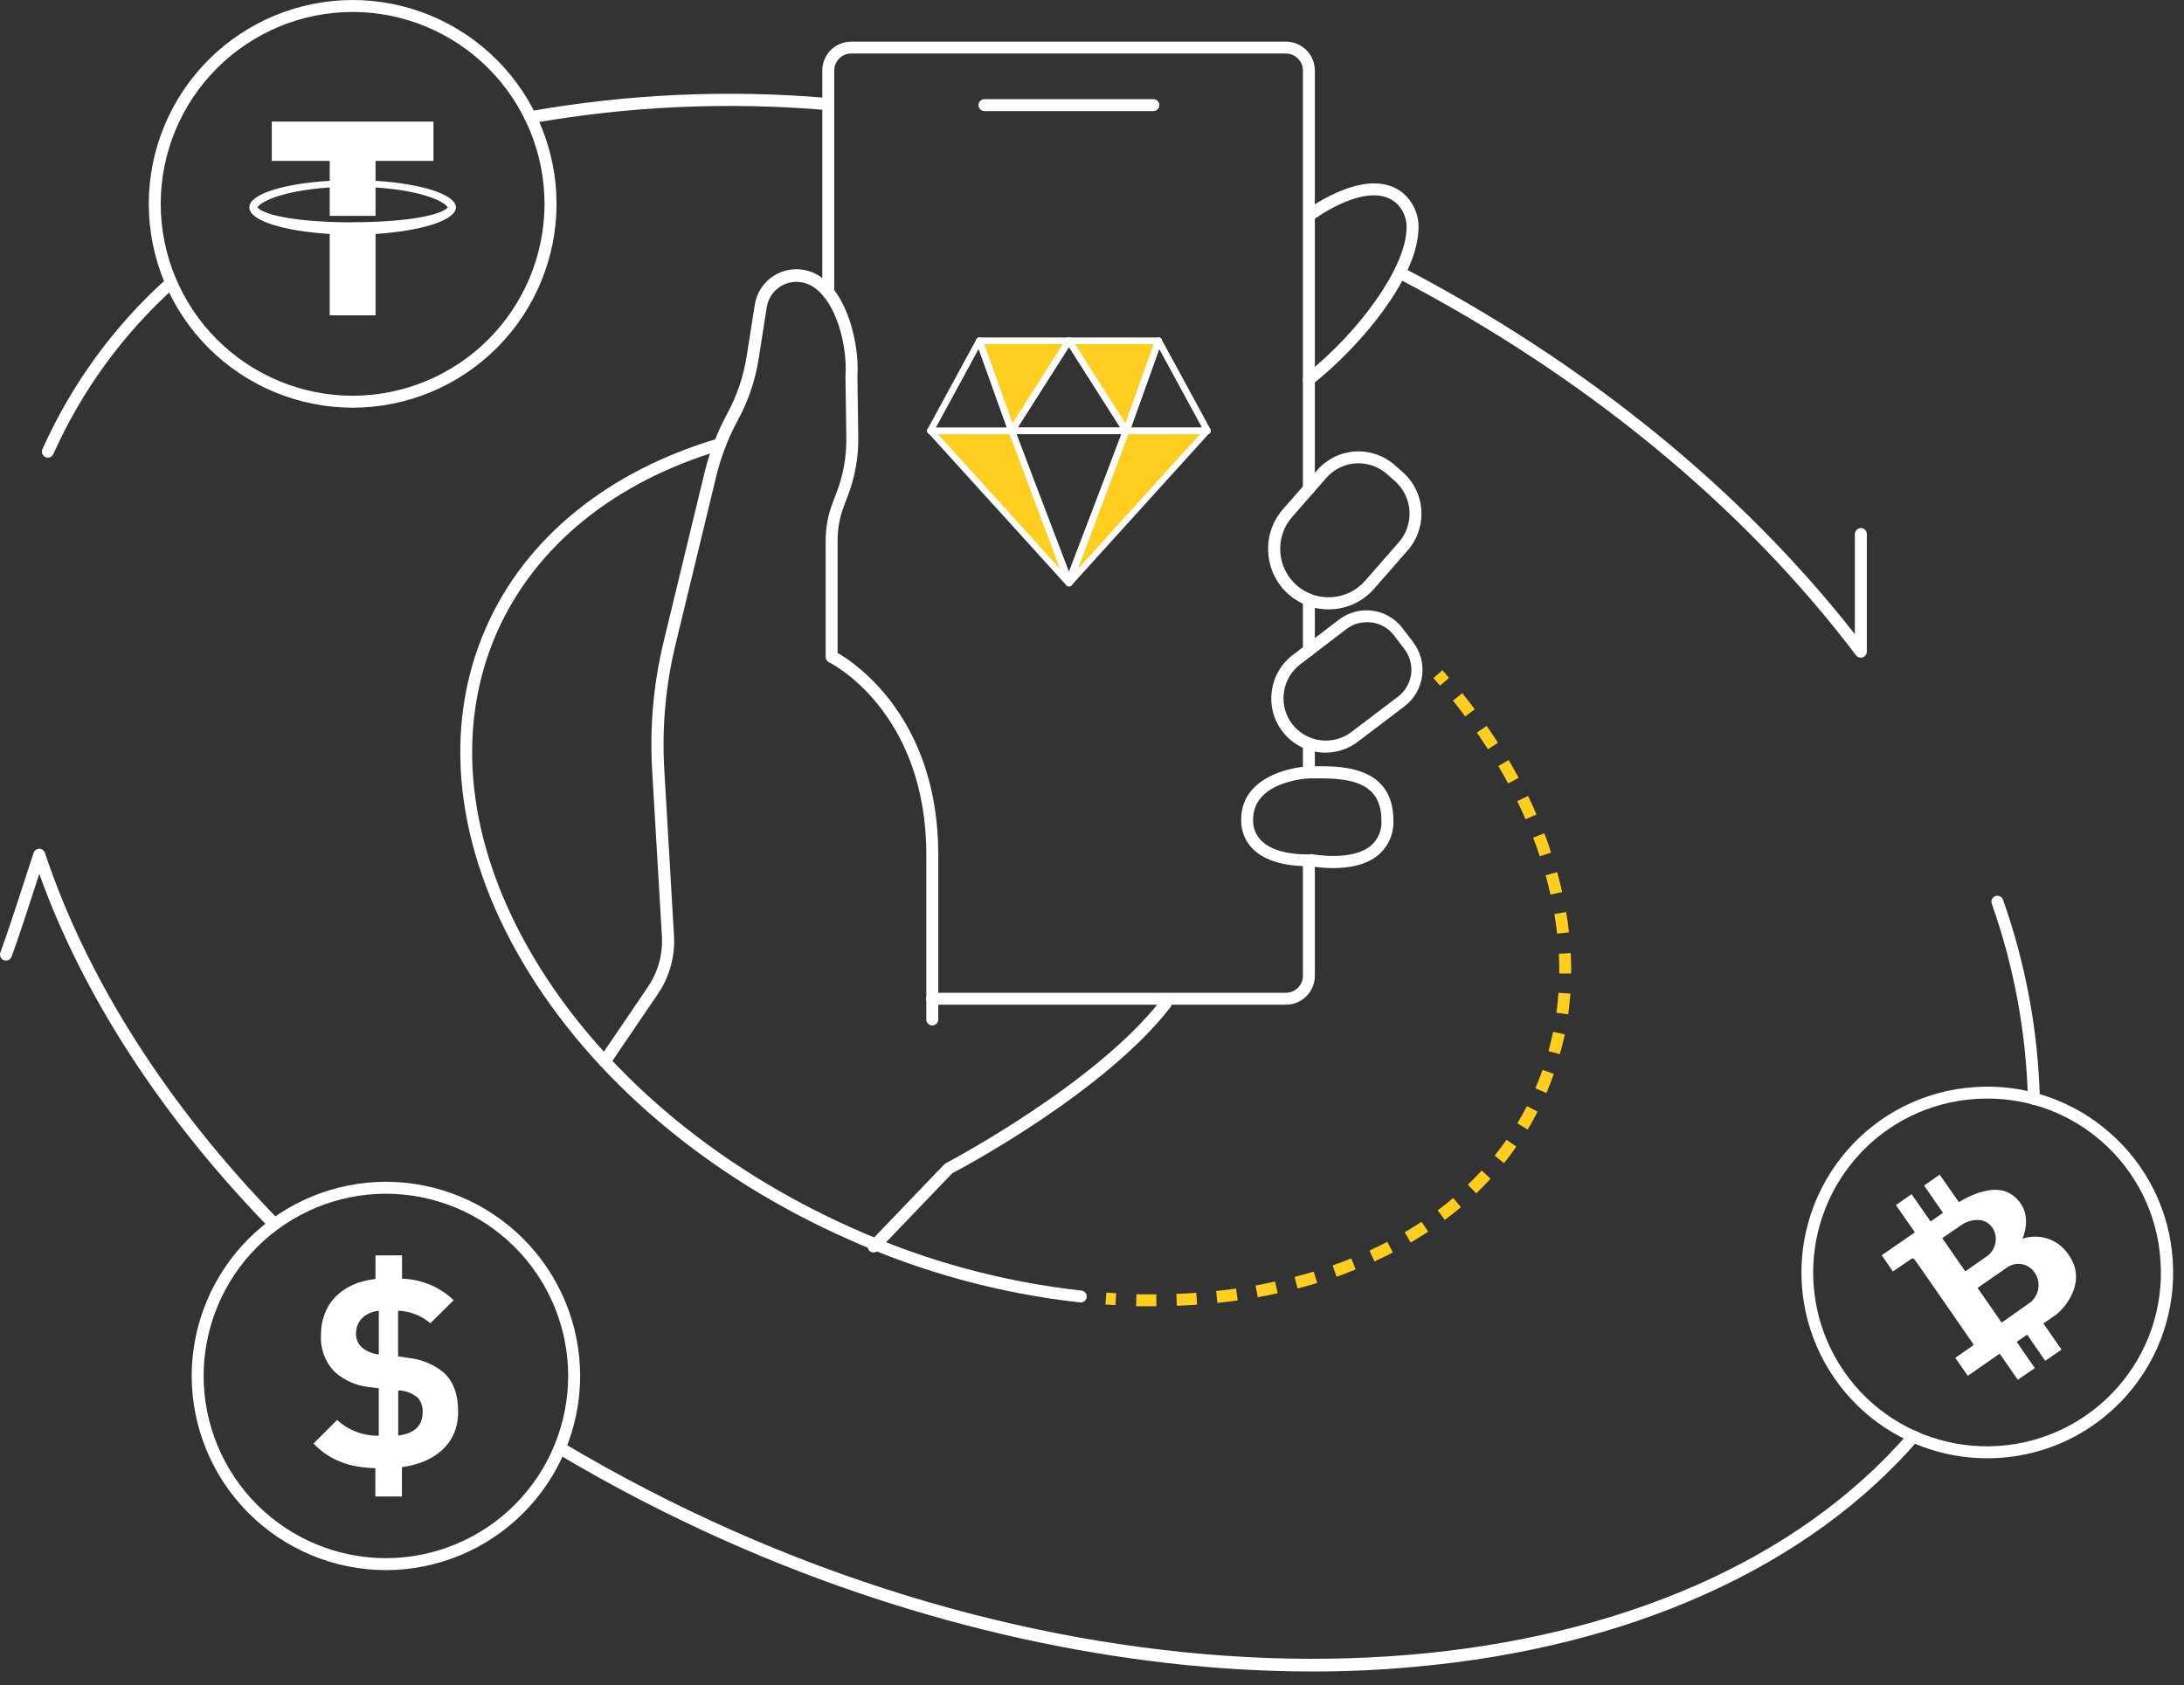 <svg width="127" height="98" viewBox="0 0 127 98" fill="none" xmlns="http://www.w3.org/2000/svg">
<rect x="0" y="0" width="127" height="98" fill="#333333" stroke="none"/>
<path d="M35.161 62.066C35.091 62.065 35.023 62.045 34.964 62.008C34.926 61.983 34.894 61.95 34.869 61.912C34.843 61.874 34.826 61.831 34.818 61.786C34.809 61.741 34.809 61.695 34.818 61.65C34.828 61.606 34.846 61.563 34.871 61.525L37.683 57.384C38.264 56.524 38.547 55.497 38.491 54.46L37.923 44.803C37.773 42.282 37.999 39.752 38.595 37.298L40.959 27.524C41.251 26.313 41.699 25.144 42.292 24.048C42.853 23.014 43.234 21.892 43.416 20.73L43.891 17.724C43.989 17.099 44.325 16.536 44.829 16.153C45.333 15.771 45.966 15.599 46.595 15.673C49.044 15.944 50.006 19.795 49.859 21.873L49.909 25.396C49.928 26.584 49.716 27.765 49.287 28.873L49.075 29.433C48.832 30.061 48.708 30.729 48.708 31.403V37.97C49.751 38.572 54.56 41.79 54.56 49.697V59.289C54.56 59.381 54.523 59.469 54.458 59.535C54.393 59.6 54.305 59.636 54.212 59.636C54.12 59.636 54.032 59.6 53.967 59.535C53.901 59.469 53.865 59.381 53.865 59.289V49.721C53.865 41.33 48.268 38.538 48.21 38.518C48.151 38.49 48.101 38.446 48.066 38.39C48.031 38.335 48.013 38.271 48.013 38.205V31.445C48.012 30.686 48.152 29.933 48.426 29.224L48.638 28.668C49.035 27.64 49.231 26.545 49.214 25.442L49.164 21.892C49.314 19.772 48.356 16.604 46.518 16.403C46.068 16.35 45.616 16.473 45.255 16.747C44.895 17.021 44.655 17.424 44.586 17.871L44.115 20.877C43.92 22.117 43.514 23.315 42.914 24.419C42.35 25.456 41.924 26.562 41.647 27.71L39.282 37.483C38.703 39.872 38.483 42.334 38.63 44.788L39.194 54.425C39.261 55.615 38.937 56.794 38.27 57.782L35.458 61.923C35.424 61.97 35.379 62.007 35.327 62.032C35.276 62.057 35.218 62.069 35.161 62.066Z" fill="white"/>
<path d="M50.798 72.838C50.754 72.839 50.71 72.831 50.669 72.814C50.627 72.797 50.59 72.773 50.559 72.741C50.494 72.676 50.457 72.588 50.457 72.496C50.457 72.404 50.494 72.316 50.559 72.251L54.908 67.716C54.936 67.688 54.967 67.665 55.001 67.646C55.086 67.604 63.712 63.057 67.513 58.151C67.54 58.115 67.575 58.084 67.615 58.062C67.654 58.039 67.698 58.024 67.743 58.018C67.788 58.013 67.834 58.016 67.878 58.028C67.922 58.04 67.963 58.061 67.999 58.09C68.072 58.146 68.119 58.229 68.131 58.32C68.142 58.411 68.117 58.504 68.061 58.576C64.279 63.459 56.164 67.82 55.372 68.233L51.061 72.73C51.027 72.765 50.986 72.793 50.941 72.812C50.896 72.83 50.847 72.839 50.798 72.838Z" fill="white"/>
<path d="M74.779 58.431H54.197C54.105 58.43 54.017 58.393 53.953 58.328C53.888 58.263 53.851 58.175 53.85 58.083C53.85 57.991 53.886 57.903 53.951 57.837C54.017 57.772 54.105 57.736 54.197 57.736H74.779C75.04 57.734 75.289 57.63 75.474 57.446C75.658 57.261 75.763 57.011 75.764 56.751V50.184C75.764 50.091 75.8 50.003 75.865 49.938C75.931 49.873 76.019 49.836 76.111 49.836C76.203 49.836 76.292 49.873 76.357 49.938C76.422 50.003 76.459 50.091 76.459 50.184V56.751C76.458 57.196 76.281 57.623 75.966 57.938C75.651 58.252 75.224 58.43 74.779 58.431Z" fill="white"/>
<path d="M76.111 45.205C76.019 45.205 75.931 45.168 75.865 45.103C75.8 45.038 75.764 44.949 75.764 44.857V43.254C75.764 43.162 75.8 43.073 75.865 43.008C75.931 42.943 76.019 42.906 76.111 42.906C76.204 42.906 76.292 42.943 76.357 43.008C76.422 43.073 76.459 43.162 76.459 43.254V44.857C76.459 44.949 76.422 45.038 76.357 45.103C76.292 45.168 76.204 45.205 76.111 45.205Z" fill="white"/>
<path d="M76.111 38.166C76.019 38.166 75.931 38.13 75.865 38.064C75.8 37.999 75.764 37.911 75.764 37.819V34.879C75.764 34.787 75.8 34.698 75.865 34.633C75.931 34.568 76.019 34.531 76.111 34.531C76.204 34.531 76.292 34.568 76.357 34.633C76.422 34.698 76.459 34.787 76.459 34.879V37.819C76.459 37.911 76.422 37.999 76.357 38.064C76.292 38.13 76.204 38.166 76.111 38.166Z" fill="white"/>
<path d="M76.111 28.782C76.019 28.782 75.93 28.745 75.865 28.68C75.8 28.615 75.763 28.527 75.763 28.434V4.098C75.763 3.837 75.658 3.587 75.474 3.403C75.289 3.218 75.039 3.114 74.778 3.113H49.496C49.235 3.113 48.984 3.217 48.8 3.402C48.615 3.587 48.511 3.837 48.511 4.098V17.027C48.511 17.073 48.502 17.118 48.484 17.16C48.467 17.203 48.441 17.241 48.409 17.273C48.377 17.305 48.339 17.331 48.296 17.349C48.254 17.366 48.209 17.375 48.163 17.375C48.071 17.375 47.983 17.338 47.917 17.273C47.852 17.208 47.816 17.12 47.816 17.027V4.102C47.816 3.657 47.993 3.229 48.308 2.914C48.623 2.599 49.05 2.422 49.496 2.422H74.778C75.224 2.422 75.651 2.599 75.967 2.914C76.282 3.229 76.459 3.657 76.459 4.102V28.438C76.458 28.53 76.421 28.617 76.356 28.682C76.29 28.746 76.203 28.782 76.111 28.782Z" fill="white"/>
<path d="M67.068 6.461H57.249C57.157 6.461 57.068 6.424 57.003 6.359C56.938 6.294 56.901 6.205 56.901 6.113C56.901 6.021 56.938 5.933 57.003 5.867C57.068 5.802 57.157 5.766 57.249 5.766H67.068C67.16 5.766 67.249 5.802 67.314 5.867C67.379 5.933 67.416 6.021 67.416 6.113C67.416 6.205 67.379 6.294 67.314 6.359C67.249 6.424 67.16 6.461 67.068 6.461Z" fill="white"/>
<path d="M62.846 75.743H62.808C58.147 75.23 53.596 73.991 49.319 72.069C41.114 68.431 34.408 62.737 30.433 56.031C26.458 49.325 25.67 42.333 28.285 36.442C30.576 31.27 35.366 27.384 41.763 25.499C41.807 25.486 41.853 25.482 41.898 25.486C41.944 25.491 41.988 25.505 42.028 25.527C42.068 25.549 42.104 25.578 42.133 25.614C42.161 25.649 42.183 25.691 42.196 25.734C42.209 25.778 42.213 25.824 42.208 25.87C42.203 25.915 42.19 25.959 42.168 26C42.146 26.04 42.116 26.075 42.08 26.104C42.045 26.133 42.004 26.154 41.96 26.167C35.76 27.994 31.144 31.741 28.919 36.724C26.4 42.403 27.15 49.136 31.032 55.675C34.914 62.215 41.527 67.855 49.601 71.436C53.812 73.326 58.293 74.547 62.881 75.055C62.927 75.06 62.972 75.073 63.012 75.095C63.053 75.117 63.089 75.147 63.118 75.183C63.147 75.219 63.168 75.26 63.18 75.305C63.193 75.349 63.196 75.396 63.19 75.442C63.179 75.525 63.138 75.601 63.075 75.657C63.011 75.712 62.93 75.743 62.846 75.743Z" fill="white"/>
<path d="M83.74 39.873C83.617 39.726 83.489 39.583 83.354 39.436L83.876 38.977C84.007 39.123 84.134 39.27 84.262 39.421L83.74 39.873Z" fill="#FFCE1F"/>
<path d="M67.006 75.967H66.064L66.083 75.271H67.006H67.242V75.967H67.006ZM68.432 75.94L68.405 75.244C68.791 75.244 69.177 75.21 69.564 75.183L69.61 75.878C69.22 75.905 68.826 75.924 68.432 75.94ZM70.792 75.774L70.719 75.078C71.105 75.04 71.491 74.993 71.877 74.939L71.974 75.627C71.576 75.681 71.186 75.731 70.792 75.774ZM73.137 75.441L73.013 74.758C73.399 74.688 73.786 74.615 74.149 74.53L74.296 75.21C73.912 75.295 73.525 75.372 73.137 75.441ZM75.454 74.935L75.281 74.263C75.654 74.168 76.025 74.064 76.393 73.95L76.594 74.615C76.215 74.731 75.837 74.835 75.451 74.935H75.454ZM77.722 74.248L77.494 73.591C77.857 73.464 78.22 73.325 78.576 73.182L78.834 73.827C78.467 73.974 78.093 74.116 77.718 74.255L77.722 74.248ZM79.927 73.359L79.634 72.726C79.989 72.564 80.337 72.394 80.673 72.22L80.994 72.838C80.65 73.016 80.287 73.193 79.924 73.359H79.927ZM82.033 72.262L81.681 71.663C82.013 71.466 82.342 71.277 82.662 71.053L83.049 71.633C82.713 71.849 82.373 72.061 82.029 72.262H82.033ZM84.018 70.945L83.601 70.389C83.91 70.161 84.211 69.921 84.505 69.674L84.953 70.207C84.648 70.458 84.331 70.709 84.014 70.945H84.018ZM85.838 69.4L85.359 68.894C85.637 68.627 85.907 68.353 86.162 68.075L86.676 68.546C86.406 68.847 86.124 69.133 85.834 69.411L85.838 69.4ZM87.456 67.642L86.912 67.206C87.155 66.908 87.387 66.599 87.603 66.29L88.171 66.677C87.943 67.024 87.7 67.345 87.452 67.654L87.456 67.642ZM88.828 65.688L88.233 65.328C88.43 65.004 88.619 64.668 88.793 64.328L89.411 64.645C89.225 65.012 89.028 65.371 88.824 65.699L88.828 65.688ZM89.921 63.567L89.28 63.289C89.434 62.941 89.573 62.582 89.701 62.223L90.357 62.451C90.218 62.841 90.071 63.212 89.921 63.578V63.567ZM90.713 61.311L90.044 61.126C90.145 60.739 90.237 60.384 90.311 60.009L90.995 60.152C90.91 60.55 90.817 60.944 90.693 61.323L90.713 61.311ZM91.195 58.993L90.508 58.897C90.558 58.51 90.597 58.124 90.624 57.738L91.319 57.784C91.284 58.194 91.246 58.595 91.192 58.986L91.195 58.993ZM91.365 56.614H90.67V56.471C90.67 56.139 90.67 55.803 90.643 55.467L91.338 55.428C91.358 55.776 91.365 56.127 91.365 56.471V56.614ZM90.547 54.296C90.504 53.91 90.45 53.523 90.388 53.157L91.072 53.041C91.141 53.427 91.195 53.813 91.238 54.219L90.547 54.296ZM90.16 52.025C90.079 51.638 89.983 51.279 89.878 50.904L90.55 50.719C90.655 51.105 90.755 51.492 90.84 51.878L90.16 52.025ZM89.542 49.8C89.422 49.44 89.291 49.074 89.156 48.714L89.805 48.463C89.948 48.849 90.083 49.212 90.191 49.583L89.542 49.8ZM88.712 47.644C88.561 47.293 88.399 46.941 88.229 46.593L88.855 46.288C89.028 46.648 89.195 47.007 89.349 47.366L88.712 47.644ZM87.7 45.562C87.519 45.225 87.33 44.889 87.132 44.554L87.731 44.202C87.931 44.547 88.125 44.891 88.31 45.234L87.7 45.562ZM86.521 43.569C86.317 43.244 86.1 42.924 85.88 42.603L86.452 42.217C86.676 42.541 86.896 42.87 87.109 43.202L86.521 43.569ZM85.2 41.664C84.972 41.355 84.737 41.05 84.493 40.745L85.034 40.312C85.281 40.621 85.525 40.934 85.757 41.247L85.2 41.664Z" fill="#FFCE1F"/>
<path d="M64.866 75.902L64.283 75.863L64.333 75.172L64.905 75.207L64.866 75.902Z" fill="#FFCE1F"/>
<path d="M108.204 38.245C108.15 38.245 108.097 38.233 108.049 38.209C108 38.185 107.958 38.15 107.926 38.106C101.359 29.427 92.127 21.84 81.234 16.165C81.152 16.123 81.091 16.049 81.064 15.962C81.036 15.874 81.045 15.779 81.087 15.698C81.107 15.657 81.136 15.621 81.17 15.591C81.205 15.561 81.245 15.538 81.289 15.524C81.332 15.51 81.378 15.505 81.424 15.509C81.469 15.513 81.514 15.526 81.554 15.547C92.2 21.094 101.255 28.457 107.86 36.882C107.86 35.337 107.86 34.124 107.86 33.146C107.86 32.281 107.86 31.601 107.86 31.053C107.862 30.962 107.9 30.875 107.965 30.811C108.029 30.746 108.117 30.71 108.208 30.709C108.254 30.709 108.299 30.718 108.341 30.735C108.383 30.753 108.421 30.779 108.454 30.811C108.486 30.843 108.512 30.881 108.529 30.924C108.547 30.966 108.556 31.011 108.556 31.057C108.556 31.605 108.556 32.281 108.556 33.146C108.556 34.332 108.556 35.87 108.556 37.902C108.554 37.974 108.53 38.045 108.487 38.103C108.445 38.162 108.385 38.206 108.316 38.23C108.28 38.241 108.242 38.246 108.204 38.245Z" fill="white"/>
<path d="M30.85 7.166C30.768 7.165 30.689 7.137 30.627 7.085C30.564 7.032 30.521 6.96 30.506 6.88C30.49 6.789 30.511 6.695 30.564 6.619C30.617 6.543 30.697 6.491 30.788 6.474C36.524 5.459 42.368 5.199 48.171 5.702C48.217 5.706 48.263 5.719 48.304 5.74C48.345 5.762 48.382 5.792 48.411 5.828C48.441 5.864 48.463 5.905 48.476 5.95C48.489 5.995 48.493 6.042 48.488 6.088C48.484 6.135 48.472 6.18 48.45 6.222C48.429 6.263 48.399 6.3 48.363 6.33C48.327 6.359 48.285 6.381 48.24 6.394C48.195 6.407 48.148 6.411 48.102 6.405C42.352 5.91 36.563 6.17 30.881 7.177L30.85 7.166Z" fill="white"/>
<path d="M2.786 26.616C2.737 26.615 2.689 26.604 2.644 26.585C2.56 26.547 2.494 26.478 2.461 26.392C2.427 26.306 2.429 26.21 2.466 26.125C4.159 22.34 6.629 18.952 9.716 16.182C9.785 16.122 9.875 16.09 9.967 16.094C10.058 16.099 10.144 16.139 10.207 16.206C10.268 16.274 10.3 16.364 10.295 16.456C10.291 16.547 10.251 16.634 10.184 16.696C7.168 19.401 4.756 22.709 3.103 26.407C3.076 26.469 3.032 26.522 2.976 26.559C2.92 26.596 2.854 26.616 2.786 26.616Z" fill="white"/>
<path d="M15.939 71.544C15.893 71.544 15.848 71.535 15.805 71.517C15.763 71.499 15.724 71.473 15.692 71.439C9.458 65.043 4.838 57.939 2.284 50.823C1.651 52.782 1.044 54.64 0.673 55.636C0.641 55.722 0.577 55.792 0.494 55.831C0.411 55.87 0.316 55.875 0.229 55.845C0.142 55.813 0.072 55.748 0.033 55.664C-0.006 55.58 -0.011 55.484 0.021 55.397C0.449 54.238 1.237 51.812 1.952 49.603C1.976 49.533 2.02 49.472 2.08 49.429C2.139 49.385 2.211 49.361 2.284 49.359C2.357 49.359 2.429 49.382 2.488 49.425C2.547 49.468 2.59 49.529 2.613 49.599C5.054 56.938 9.751 64.316 16.202 70.933C16.267 70.999 16.304 71.088 16.304 71.181C16.304 71.273 16.267 71.362 16.202 71.428C16.169 71.465 16.129 71.495 16.084 71.515C16.038 71.535 15.989 71.545 15.939 71.544Z" fill="white"/>
<path d="M76.355 97.208C65.311 97.208 53.428 94.593 42.296 89.656C38.889 88.145 35.576 86.43 32.376 84.519C32.337 84.496 32.302 84.465 32.275 84.429C32.248 84.392 32.228 84.35 32.217 84.306C32.205 84.262 32.203 84.216 32.21 84.171C32.217 84.126 32.232 84.083 32.256 84.044C32.278 84.001 32.309 83.963 32.346 83.933C32.384 83.902 32.427 83.88 32.474 83.868C32.521 83.855 32.569 83.853 32.617 83.861C32.665 83.868 32.71 83.886 32.751 83.912C35.928 85.807 39.216 87.508 42.597 89.007C69.189 100.801 97.96 98.406 111.012 83.306C111.073 83.237 111.159 83.195 111.25 83.188C111.342 83.182 111.433 83.212 111.503 83.271C111.572 83.332 111.614 83.418 111.62 83.509C111.627 83.601 111.597 83.692 111.537 83.762C105.16 91.14 94.769 95.818 82.28 96.934C80.333 97.117 78.358 97.208 76.355 97.208Z" fill="white"/>
<path d="M118.271 64.254C118.179 64.253 118.092 64.217 118.027 64.153C117.962 64.089 117.925 64.002 117.923 63.91C117.823 60.039 117.114 56.208 115.822 52.558C115.806 52.514 115.8 52.469 115.802 52.423C115.804 52.377 115.816 52.333 115.836 52.291C115.855 52.25 115.883 52.213 115.917 52.183C115.951 52.152 115.991 52.129 116.034 52.113C116.077 52.098 116.123 52.092 116.169 52.094C116.215 52.097 116.26 52.109 116.301 52.129C116.342 52.149 116.379 52.177 116.41 52.212C116.44 52.246 116.463 52.286 116.478 52.33C117.793 56.05 118.515 59.954 118.618 63.899C118.619 63.945 118.611 63.99 118.594 64.033C118.577 64.076 118.552 64.114 118.52 64.147C118.488 64.18 118.45 64.206 118.408 64.224C118.366 64.241 118.32 64.251 118.274 64.25L118.271 64.254Z" fill="white"/>
<path d="M76.111 22.423C76.058 22.423 76.007 22.411 75.959 22.388C75.912 22.366 75.87 22.333 75.837 22.292C75.808 22.256 75.787 22.215 75.775 22.171C75.762 22.127 75.758 22.081 75.764 22.036C75.769 21.991 75.784 21.947 75.806 21.907C75.829 21.868 75.859 21.833 75.895 21.805C79.116 19.236 81.647 15.624 81.782 13.446C81.816 13.168 81.79 12.885 81.705 12.619C81.619 12.352 81.477 12.107 81.287 11.9C79.711 10.297 76.389 12.766 76.355 12.793C76.318 12.82 76.276 12.84 76.232 12.851C76.188 12.863 76.142 12.865 76.097 12.859C76.052 12.852 76.008 12.837 75.969 12.814C75.93 12.79 75.895 12.76 75.868 12.723C75.84 12.687 75.82 12.645 75.809 12.601C75.798 12.557 75.795 12.511 75.802 12.466C75.808 12.42 75.823 12.377 75.847 12.338C75.87 12.298 75.901 12.264 75.937 12.236C76.092 12.121 79.8 9.378 81.782 11.414C82.041 11.688 82.237 12.016 82.357 12.375C82.476 12.733 82.516 13.113 82.473 13.488C82.311 16.219 79.255 20.012 76.328 22.346C76.266 22.396 76.19 22.423 76.111 22.423Z" fill="white"/>
<path d="M77.255 35.439C76.402 35.443 75.577 35.134 74.937 34.57C74.589 34.266 74.305 33.896 74.101 33.482C73.898 33.067 73.778 32.616 73.751 32.155C73.718 31.695 73.777 31.233 73.924 30.796C74.071 30.359 74.304 29.956 74.609 29.61L76.602 27.334C77.158 26.7 77.943 26.313 78.785 26.257C79.626 26.201 80.456 26.482 81.091 27.037L81.558 27.447C82.202 28.011 82.595 28.809 82.651 29.663C82.708 30.518 82.423 31.36 81.859 32.005L79.901 34.245C79.597 34.592 79.227 34.876 78.812 35.079C78.398 35.283 77.947 35.402 77.487 35.431L77.255 35.439ZM79.005 26.94C78.65 26.94 78.299 27.015 77.976 27.16C77.653 27.306 77.365 27.52 77.131 27.786L75.142 30.062C74.897 30.34 74.709 30.665 74.591 31.016C74.472 31.367 74.424 31.739 74.45 32.109C74.474 32.478 74.571 32.839 74.735 33.17C74.898 33.501 75.126 33.797 75.404 34.04C75.682 34.285 76.006 34.472 76.357 34.591C76.708 34.709 77.079 34.755 77.448 34.728C77.817 34.706 78.178 34.61 78.509 34.447C78.841 34.284 79.136 34.056 79.379 33.778L81.338 31.541C81.78 31.035 82.004 30.375 81.96 29.704C81.915 29.033 81.607 28.408 81.102 27.964L80.631 27.551C80.179 27.16 79.602 26.945 79.005 26.944V26.94Z" fill="white"/>
<path d="M77.089 43.772C76.944 43.773 76.799 43.764 76.656 43.745C76.246 43.69 75.85 43.555 75.492 43.347C75.134 43.139 74.821 42.862 74.57 42.532C74.318 42.203 74.133 41.826 74.028 41.424C73.922 41.022 73.898 40.603 73.956 40.191C74.009 39.779 74.144 39.381 74.352 39.021C74.56 38.661 74.838 38.346 75.169 38.094L77.873 36.027C78.427 35.606 79.125 35.423 79.815 35.516C80.504 35.609 81.128 35.972 81.55 36.526L82.176 37.345C82.603 37.907 82.79 38.617 82.695 39.317C82.6 40.017 82.232 40.651 81.67 41.08L78.966 43.131C78.427 43.544 77.768 43.769 77.089 43.772ZM79.468 36.186C79.05 36.186 78.644 36.321 78.309 36.572L75.605 38.639C75.347 38.836 75.131 39.082 74.969 39.363C74.806 39.644 74.701 39.955 74.659 40.276C74.614 40.598 74.633 40.925 74.715 41.238C74.797 41.552 74.941 41.846 75.138 42.104C75.534 42.621 76.119 42.961 76.764 43.049C77.41 43.136 78.064 42.965 78.584 42.571L81.288 40.52C81.495 40.364 81.669 40.169 81.8 39.946C81.932 39.722 82.018 39.476 82.054 39.219C82.09 38.962 82.074 38.701 82.009 38.451C81.944 38.2 81.83 37.965 81.674 37.758L81.052 36.939C80.866 36.697 80.626 36.503 80.351 36.372C80.075 36.241 79.773 36.177 79.468 36.186Z" fill="white"/>
<path d="M77.517 50.484C77.073 50.484 76.63 50.446 76.192 50.372C75.864 50.372 73.987 50.43 72.917 49.434C72.672 49.207 72.48 48.931 72.352 48.624C72.224 48.317 72.163 47.986 72.175 47.653C72.175 45.308 74.813 44.609 76.204 44.562H76.246C76.37 44.562 76.54 44.562 76.737 44.562C78.019 44.562 81.025 44.586 81.025 47.695C81.044 48.078 80.975 48.46 80.823 48.812C80.671 49.163 80.44 49.475 80.148 49.723C79.414 50.341 78.359 50.484 77.517 50.484ZM76.216 49.673H76.285C76.308 49.673 78.58 50.117 79.707 49.19C79.92 49.008 80.087 48.779 80.195 48.52C80.303 48.262 80.349 47.982 80.329 47.703C80.329 45.474 78.472 45.273 76.733 45.266C76.525 45.266 76.347 45.266 76.208 45.266C75.91 45.266 72.87 45.47 72.87 47.66C72.86 47.897 72.9 48.133 72.99 48.353C73.079 48.572 73.215 48.769 73.388 48.931C74.315 49.8 76.173 49.681 76.192 49.681L76.216 49.673Z" fill="white"/>
<path d="M115.551 84.807C112.933 84.81 110.404 83.859 108.436 82.133C106.282 80.243 104.966 77.576 104.777 74.717C104.588 71.857 105.541 69.04 107.428 66.883C108.36 65.813 109.496 64.938 110.769 64.309C112.042 63.681 113.427 63.311 114.844 63.221C116.261 63.123 117.684 63.307 119.029 63.763C120.374 64.218 121.616 64.936 122.682 65.875C123.753 66.807 124.628 67.943 125.257 69.216C125.885 70.489 126.255 71.874 126.344 73.291C126.441 74.708 126.256 76.129 125.801 77.474C125.345 78.819 124.628 80.059 123.69 81.125C122.675 82.284 121.424 83.213 120.02 83.848C118.616 84.483 117.092 84.81 115.551 84.807ZM115.574 63.889C115.348 63.889 115.12 63.897 114.891 63.912C113.562 63.994 112.264 64.34 111.07 64.928C109.876 65.516 108.812 66.335 107.937 67.339C106.173 69.358 105.282 71.995 105.458 74.67C105.635 77.346 106.865 79.842 108.88 81.612C110.899 83.376 113.535 84.267 116.21 84.091C118.885 83.914 121.38 82.684 123.149 80.669C124.029 79.671 124.701 78.509 125.128 77.249C125.554 75.989 125.726 74.657 125.633 73.33C125.551 72.002 125.206 70.703 124.618 69.51C124.03 68.316 123.21 67.251 122.207 66.377C120.372 64.77 118.014 63.885 115.574 63.889Z" fill="white"/>
<path d="M117.413 69.869C116.64 68.927 115.659 69.201 115.095 69.352C114.68 69.492 114.282 69.68 113.909 69.912L112.793 68.312L111.885 68.946L112.986 70.534L112.264 71.036L111.159 69.448L110.247 70.082L111.352 71.669L109.421 72.998L110.073 73.945L111.136 73.218C111.244 73.145 111.275 73.218 111.306 73.218C111.337 73.218 114.647 78.031 114.705 78.105C114.763 78.178 114.778 78.205 114.705 78.267L113.701 78.966L114.427 80.013L116.281 78.723L117.336 80.241L118.325 79.561L117.27 78.039L117.88 77.618L118.931 79.14L119.877 78.487L118.823 76.969L119.534 76.475C120.005 76.15 121.415 74.574 120.306 72.998C120.028 72.558 119.611 72.224 119.12 72.05C118.63 71.877 118.095 71.873 117.602 72.04C117.602 72.04 118.189 70.816 117.413 69.869ZM118.344 74.053C118.51 74.317 118.575 74.632 118.527 74.94C118.479 75.249 118.32 75.529 118.081 75.729L116.397 76.919L114.995 74.899L116.741 73.69C116.869 73.606 117.014 73.548 117.165 73.52C117.316 73.492 117.471 73.495 117.622 73.527C117.771 73.563 117.911 73.627 118.035 73.718C118.159 73.808 118.264 73.922 118.344 74.053ZM115.86 71.399C115.947 71.531 116.007 71.68 116.036 71.836C116.066 71.992 116.063 72.152 116.03 72.307C115.999 72.464 115.937 72.613 115.848 72.746C115.758 72.879 115.643 72.992 115.509 73.079L114.28 73.937L112.944 72.005L114.068 71.233C114.257 71.082 115.296 70.592 115.86 71.399Z" fill="white"/>
<path d="M20.505 23.71C17.362 23.707 14.348 22.457 12.126 20.235C9.903 18.012 8.653 14.998 8.65 11.855C8.654 8.712 9.905 5.699 12.127 3.477C14.349 1.254 17.362 0.004 20.505 0C23.649 0.003 26.663 1.253 28.886 3.475C31.109 5.698 32.36 8.712 32.364 11.855C32.361 14.999 31.111 18.013 28.887 20.236C26.664 22.459 23.649 23.708 20.505 23.71ZM20.505 0.695C17.546 0.698 14.71 1.875 12.617 3.967C10.525 6.06 9.348 8.896 9.345 11.855C9.348 14.814 10.525 17.651 12.617 19.743C14.71 21.835 17.546 23.012 20.505 23.015C23.464 23.012 26.301 21.835 28.393 19.743C30.485 17.651 31.662 14.814 31.665 11.855C31.662 8.896 30.485 6.06 28.393 3.967C26.301 1.875 23.464 0.698 20.505 0.695Z" fill="white"/>
<path d="M22.441 91.313C19.446 91.309 16.576 90.117 14.459 88C12.341 85.883 11.15 83.012 11.146 80.018C11.15 77.024 12.341 74.153 14.459 72.037C16.576 69.92 19.447 68.73 22.441 68.727C25.435 68.73 28.305 69.92 30.423 72.037C32.54 74.153 33.732 77.024 33.736 80.018C33.732 83.012 32.54 85.883 30.423 88C28.306 90.117 25.435 91.309 22.441 91.313ZM22.441 69.422C19.631 69.424 16.936 70.541 14.949 72.527C12.962 74.514 11.844 77.208 11.841 80.018C11.844 82.828 12.962 85.522 14.949 87.509C16.936 89.497 19.631 90.614 22.441 90.617C25.251 90.614 27.945 89.497 29.933 87.509C31.92 85.522 33.037 82.828 33.04 80.018C33.037 77.208 31.919 74.514 29.932 72.527C27.945 70.541 25.251 69.424 22.441 69.422Z" fill="white"/>
<path d="M26.512 12.061C26.512 11.312 24.515 10.682 21.838 10.516V9.357H25.206V7.07H15.804V9.357H19.173V10.516C16.496 10.674 14.498 11.289 14.498 12.061C14.498 12.834 16.496 13.44 19.173 13.606V18.338H21.838V13.606C24.515 13.432 26.512 12.807 26.512 12.061ZM20.505 12.93C17.446 12.93 15.383 12.544 14.966 12.061C15.306 11.582 16.847 11.057 19.173 10.902V12.556H21.838V10.902C24.156 11.053 25.701 11.578 26.045 12.061C25.627 12.532 23.565 12.923 20.505 12.923V12.93Z" fill="white"/>
<path d="M23.372 85.323V87.03H21.827V85.384C20.363 85.338 19.219 84.975 18.23 83.951L19.602 82.58C20.262 83.183 21.129 83.511 22.024 83.496V80.737L21.537 80.676C20.755 80.609 20.016 80.288 19.436 79.76C19.169 79.478 18.963 79.145 18.831 78.781C18.698 78.417 18.641 78.03 18.663 77.643C18.663 75.874 19.822 74.607 21.834 74.379V73.008H23.379V74.364C24.501 74.392 25.572 74.838 26.381 75.615L25.025 76.956C24.5 76.507 23.838 76.25 23.148 76.226V78.876L23.727 78.968C24.488 79.041 25.21 79.338 25.802 79.822C26.396 80.37 26.64 81.131 26.64 82.109C26.647 83.967 25.276 85.068 23.372 85.323ZM22.027 76.226C21.131 76.345 20.703 76.894 20.703 77.566C20.7 77.71 20.727 77.853 20.782 77.986C20.837 78.119 20.919 78.239 21.023 78.339C21.302 78.587 21.655 78.738 22.027 78.767V76.226ZM24.241 81.247C23.932 81.002 23.55 80.866 23.155 80.861V83.484C24.071 83.376 24.573 82.92 24.573 82.174C24.59 82.005 24.57 81.833 24.515 81.672C24.459 81.511 24.37 81.363 24.253 81.24L24.241 81.247Z" fill="white"/>
<path d="M65.496 25.25H58.825C58.79 25.249 58.756 25.24 58.727 25.222C58.697 25.204 58.672 25.179 58.655 25.149C58.638 25.119 58.629 25.085 58.629 25.05C58.629 25.016 58.638 24.982 58.655 24.952L61.989 19.71C62.007 19.684 62.032 19.662 62.06 19.648C62.089 19.633 62.121 19.625 62.153 19.625C62.185 19.625 62.217 19.633 62.245 19.648C62.274 19.662 62.298 19.684 62.317 19.71L65.651 24.952C65.668 24.982 65.676 25.016 65.676 25.05C65.676 25.085 65.668 25.119 65.651 25.149C65.635 25.177 65.613 25.201 65.586 25.218C65.559 25.236 65.528 25.247 65.496 25.25ZM59.176 24.863H65.145L62.158 20.174L59.176 24.863Z" fill="white"/>
<path d="M62.158 33.936C62.118 33.935 62.08 33.924 62.047 33.904C62.015 33.884 61.99 33.856 61.977 33.824L58.632 25.081C58.622 25.057 58.619 25.03 58.624 25.005C58.629 24.979 58.641 24.954 58.659 24.933C58.676 24.912 58.7 24.895 58.727 24.884C58.753 24.872 58.783 24.867 58.813 24.867H65.484C65.515 24.867 65.544 24.872 65.571 24.884C65.598 24.895 65.621 24.912 65.639 24.933C65.657 24.954 65.669 24.979 65.674 25.005C65.679 25.03 65.676 25.057 65.666 25.081L62.332 33.824C62.32 33.855 62.296 33.882 62.265 33.902C62.234 33.922 62.197 33.934 62.158 33.936ZM59.091 25.197L62.158 33.24L65.23 25.197H59.091Z" fill="white"/>
<path d="M62.162 33.936L70.224 25.031H65.496L62.162 33.936Z" fill="#FFCE1F"/>
<path d="M62.158 34.104C62.127 34.105 62.097 34.097 62.07 34.084C62.029 34.067 61.997 34.037 61.98 34C61.963 33.964 61.962 33.923 61.977 33.886L65.311 24.981C65.324 24.948 65.349 24.919 65.382 24.899C65.416 24.878 65.455 24.867 65.496 24.867H70.22C70.256 24.867 70.292 24.877 70.322 24.893C70.353 24.91 70.378 24.933 70.394 24.961C70.409 24.99 70.415 25.022 70.411 25.053C70.407 25.084 70.393 25.114 70.371 25.139L62.309 34.041C62.291 34.06 62.268 34.075 62.242 34.086C62.216 34.097 62.187 34.103 62.158 34.104ZM65.635 25.203L62.68 33.09L69.826 25.203H65.635Z" fill="white"/>
<path d="M62.162 33.936L58.825 25.031H54.097L62.162 33.936Z" fill="#FFCE1F"/>
<path d="M62.159 34.099C62.13 34.098 62.101 34.092 62.075 34.081C62.049 34.07 62.026 34.054 62.008 34.035L53.946 25.147C53.924 25.122 53.91 25.092 53.906 25.061C53.902 25.029 53.908 24.998 53.923 24.969C53.939 24.941 53.964 24.917 53.995 24.901C54.026 24.884 54.061 24.875 54.097 24.875H58.825C58.866 24.875 58.905 24.886 58.939 24.907C58.972 24.927 58.997 24.956 59.011 24.989L62.344 33.894C62.358 33.931 62.356 33.971 62.339 34.007C62.322 34.044 62.291 34.074 62.252 34.092C62.222 34.1 62.19 34.103 62.159 34.099ZM54.495 25.197L61.641 33.085L58.686 25.197H54.495Z" fill="white"/>
<path d="M58.825 25.05L62.162 19.812H56.947L58.825 25.05Z" fill="#FFCE1F"/>
<path d="M58.825 25.249H58.806C58.77 25.246 58.735 25.233 58.706 25.211C58.678 25.189 58.656 25.16 58.643 25.126L56.766 19.884C56.756 19.855 56.752 19.823 56.756 19.792C56.76 19.761 56.772 19.732 56.789 19.706C56.807 19.681 56.831 19.661 56.859 19.647C56.886 19.633 56.917 19.625 56.948 19.625H62.159C62.193 19.625 62.227 19.634 62.257 19.652C62.287 19.669 62.312 19.695 62.329 19.725C62.346 19.756 62.354 19.789 62.354 19.824C62.354 19.858 62.346 19.892 62.329 19.922L58.991 25.164C58.973 25.191 58.948 25.213 58.919 25.228C58.89 25.243 58.858 25.25 58.825 25.249ZM57.222 20.007L58.875 24.62L61.807 20.007H57.222Z" fill="white"/>
<path d="M65.496 25.05L62.162 19.812H67.373L65.496 25.05Z" fill="#FFCE1F"/>
<path d="M65.496 25.253C65.463 25.253 65.431 25.244 65.403 25.229C65.374 25.213 65.349 25.191 65.33 25.164L61.996 19.922C61.978 19.893 61.969 19.859 61.969 19.824C61.969 19.789 61.978 19.755 61.996 19.725C62.012 19.695 62.036 19.669 62.065 19.652C62.094 19.634 62.128 19.625 62.163 19.625H67.377C67.408 19.625 67.439 19.633 67.466 19.647C67.493 19.661 67.517 19.681 67.536 19.706C67.553 19.732 67.563 19.762 67.567 19.792C67.571 19.823 67.569 19.854 67.559 19.884L65.682 25.126C65.669 25.159 65.647 25.189 65.618 25.211C65.589 25.233 65.555 25.246 65.519 25.249L65.496 25.253ZM62.51 20.011L65.446 24.623L67.099 20.011H62.51Z" fill="white"/>
<path d="M70.22 25.253H65.492C65.461 25.254 65.431 25.247 65.403 25.233C65.375 25.219 65.352 25.198 65.334 25.172C65.315 25.147 65.303 25.118 65.299 25.087C65.295 25.055 65.299 25.024 65.311 24.995L67.188 19.753C67.201 19.718 67.223 19.687 67.252 19.665C67.282 19.642 67.317 19.628 67.354 19.625C67.391 19.623 67.428 19.631 67.461 19.649C67.494 19.667 67.521 19.694 67.54 19.726L70.39 24.968C70.407 24.997 70.415 25.029 70.415 25.062C70.415 25.095 70.407 25.128 70.39 25.157C70.373 25.186 70.348 25.21 70.318 25.227C70.288 25.244 70.255 25.253 70.22 25.253ZM65.766 24.867H69.896L67.404 20.29L65.766 24.867Z" fill="white"/>
<path d="M58.825 25.254H54.097C54.063 25.253 54.031 25.243 54.002 25.227C53.972 25.21 53.948 25.186 53.931 25.157C53.915 25.128 53.906 25.096 53.906 25.062C53.906 25.029 53.915 24.997 53.931 24.968L56.782 19.726C56.8 19.693 56.827 19.667 56.86 19.649C56.893 19.631 56.93 19.623 56.967 19.625C57.004 19.63 57.038 19.644 57.068 19.666C57.097 19.689 57.12 19.719 57.133 19.753L59.01 24.995C59.021 25.024 59.024 25.056 59.02 25.087C59.016 25.117 59.005 25.147 58.987 25.172C58.969 25.198 58.944 25.219 58.916 25.233C58.888 25.247 58.857 25.254 58.825 25.254ZM54.421 24.867H58.551L56.909 20.29L54.421 24.867Z" fill="white"/>
</svg>

